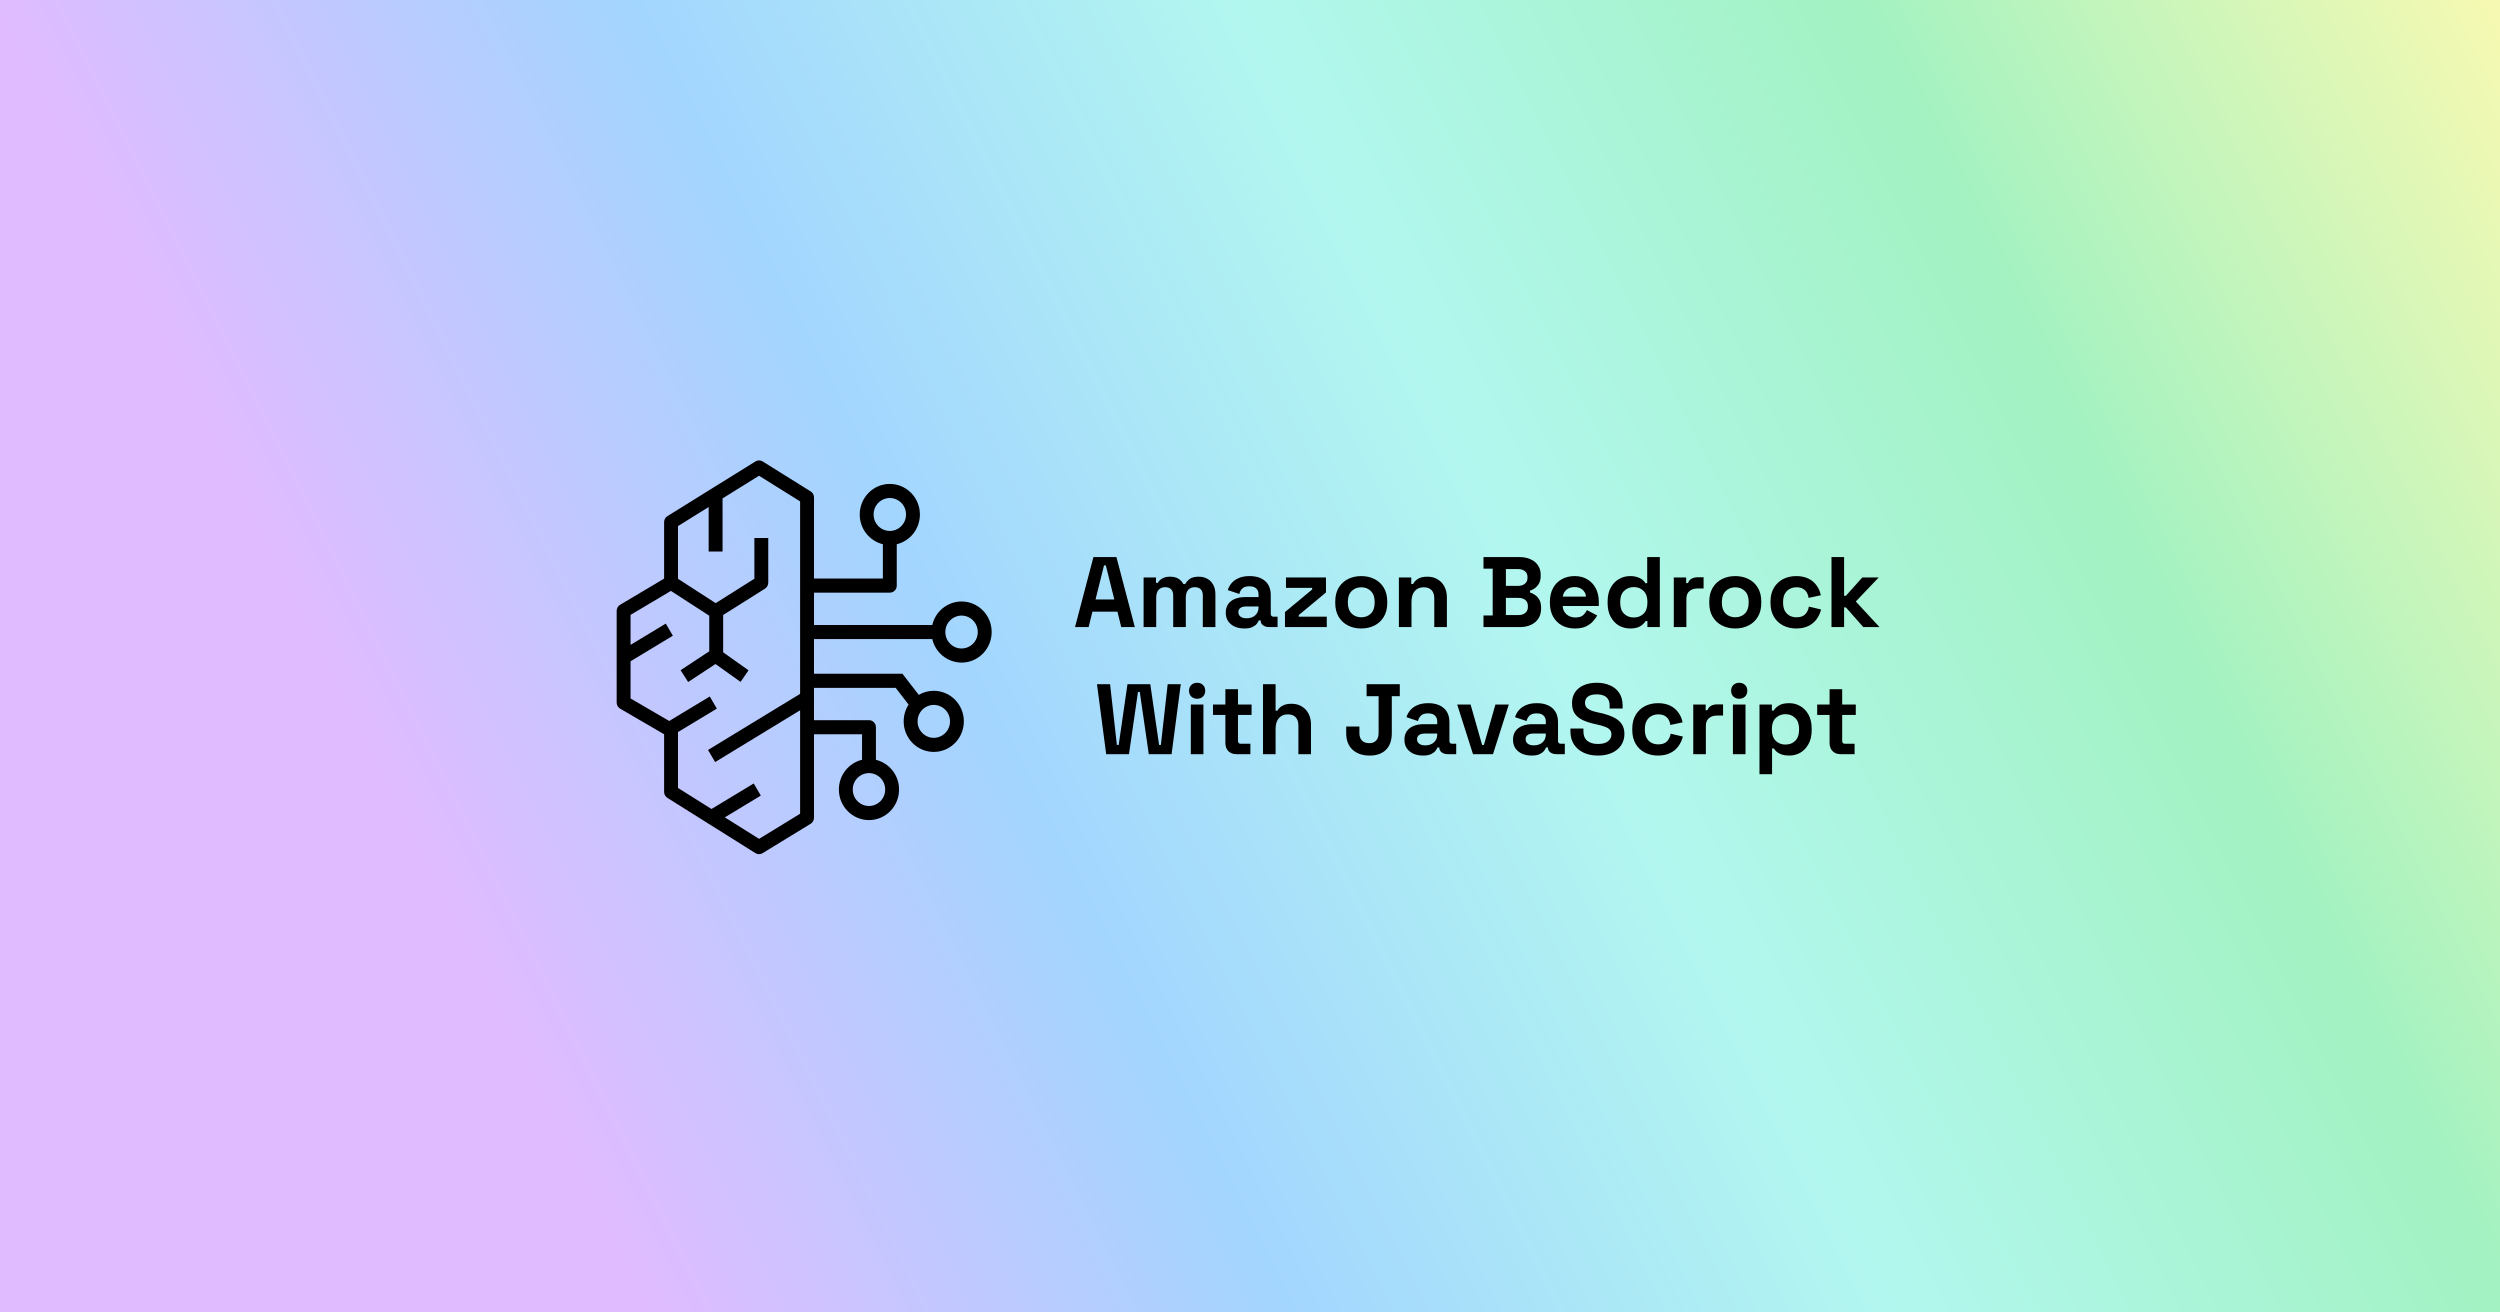 <svg width="1200" height="630" viewBox="0 0 1200 630" fill="none" xmlns="http://www.w3.org/2000/svg">
    <rect width="1200" height="630" fill="#1E1E1E" />
    <rect width="1200" height="630" fill="url(#paint0_linear_0_1)" />
    <path
        d="M516.012 301L524.844 267.4H535.884L544.716 301H538.188L536.364 293.608H524.364L522.54 301H516.012ZM525.852 287.752H534.876L530.796 271.384H529.932L525.852 287.752ZM548.93 301V277.192H554.882V279.784H555.746C556.162 278.984 556.85 278.296 557.81 277.72C558.77 277.112 560.034 276.808 561.602 276.808C563.298 276.808 564.658 277.144 565.682 277.816C566.706 278.456 567.49 279.304 568.034 280.36H568.898C569.442 279.336 570.21 278.488 571.202 277.816C572.194 277.144 573.602 276.808 575.426 276.808C576.898 276.808 578.226 277.128 579.41 277.768C580.626 278.376 581.586 279.32 582.29 280.6C583.026 281.848 583.394 283.432 583.394 285.352V301H577.346V285.784C577.346 284.472 577.01 283.496 576.338 282.856C575.666 282.184 574.722 281.848 573.506 281.848C572.13 281.848 571.058 282.296 570.29 283.192C569.554 284.056 569.186 285.304 569.186 286.936V301H563.138V285.784C563.138 284.472 562.802 283.496 562.13 282.856C561.458 282.184 560.514 281.848 559.298 281.848C557.922 281.848 556.85 282.296 556.082 283.192C555.346 284.056 554.978 285.304 554.978 286.936V301H548.93ZM597.291 301.672C595.595 301.672 594.075 301.384 592.731 300.808C591.387 300.2 590.315 299.336 589.515 298.216C588.747 297.064 588.363 295.672 588.363 294.04C588.363 292.408 588.747 291.048 589.515 289.96C590.315 288.84 591.403 288.008 592.779 287.464C594.187 286.888 595.787 286.6 597.579 286.6H604.107V285.256C604.107 284.136 603.755 283.224 603.051 282.52C602.347 281.784 601.227 281.416 599.691 281.416C598.187 281.416 597.067 281.768 596.331 282.472C595.595 283.144 595.115 284.024 594.891 285.112L589.323 283.24C589.707 282.024 590.315 280.92 591.147 279.928C592.011 278.904 593.147 278.088 594.555 277.48C595.995 276.84 597.739 276.52 599.787 276.52C602.923 276.52 605.403 277.304 607.227 278.872C609.051 280.44 609.963 282.712 609.963 285.688V294.568C609.963 295.528 610.411 296.008 611.307 296.008H613.227V301H609.195C608.011 301 607.035 300.712 606.267 300.136C605.499 299.56 605.115 298.792 605.115 297.832V297.784H604.203C604.075 298.168 603.787 298.68 603.339 299.32C602.891 299.928 602.187 300.472 601.227 300.952C600.267 301.432 598.955 301.672 597.291 301.672ZM598.347 296.776C600.043 296.776 601.419 296.312 602.475 295.384C603.563 294.424 604.107 293.16 604.107 291.592V291.112H598.011C596.891 291.112 596.011 291.352 595.371 291.832C594.731 292.312 594.411 292.984 594.411 293.848C594.411 294.712 594.747 295.416 595.419 295.96C596.091 296.504 597.067 296.776 598.347 296.776ZM616.785 301V293.8L629.841 282.952V282.184H617.265V277.192H636.465V284.392L623.409 295.24V296.008H636.849V301H616.785ZM653.399 301.672C651.031 301.672 648.903 301.192 647.015 300.232C645.127 299.272 643.639 297.88 642.551 296.056C641.463 294.232 640.919 292.04 640.919 289.48V288.712C640.919 286.152 641.463 283.96 642.551 282.136C643.639 280.312 645.127 278.92 647.015 277.96C648.903 277 651.031 276.52 653.399 276.52C655.767 276.52 657.895 277 659.783 277.96C661.671 278.92 663.159 280.312 664.247 282.136C665.335 283.96 665.879 286.152 665.879 288.712V289.48C665.879 292.04 665.335 294.232 664.247 296.056C663.159 297.88 661.671 299.272 659.783 300.232C657.895 301.192 655.767 301.672 653.399 301.672ZM653.399 296.296C655.255 296.296 656.791 295.704 658.007 294.52C659.223 293.304 659.831 291.576 659.831 289.336V288.856C659.831 286.616 659.223 284.904 658.007 283.72C656.823 282.504 655.287 281.896 653.399 281.896C651.543 281.896 650.007 282.504 648.791 283.72C647.575 284.904 646.967 286.616 646.967 288.856V289.336C646.967 291.576 647.575 293.304 648.791 294.52C650.007 295.704 651.543 296.296 653.399 296.296ZM671.462 301V277.192H677.414V280.312H678.278C678.662 279.48 679.382 278.696 680.438 277.96C681.494 277.192 683.094 276.808 685.238 276.808C687.094 276.808 688.71 277.24 690.086 278.104C691.494 278.936 692.582 280.104 693.35 281.608C694.118 283.08 694.502 284.808 694.502 286.792V301H688.454V287.272C688.454 285.48 688.006 284.136 687.11 283.24C686.246 282.344 684.998 281.896 683.366 281.896C681.51 281.896 680.07 282.52 679.046 283.768C678.022 284.984 677.51 286.696 677.51 288.904V301H671.462ZM712.075 301V295.432H716.491V272.968H712.075V267.4H729.355C731.403 267.4 733.179 267.752 734.683 268.456C736.219 269.128 737.403 270.104 738.235 271.384C739.099 272.632 739.531 274.136 739.531 275.896V276.376C739.531 277.912 739.243 279.176 738.667 280.168C738.091 281.128 737.403 281.88 736.603 282.424C735.835 282.936 735.099 283.304 734.395 283.528V284.392C735.099 284.584 735.867 284.952 736.699 285.496C737.531 286.008 738.235 286.76 738.811 287.752C739.419 288.744 739.723 290.04 739.723 291.64V292.12C739.723 293.976 739.291 295.576 738.427 296.92C737.563 298.232 736.363 299.24 734.827 299.944C733.323 300.648 731.563 301 729.547 301H712.075ZM722.827 295.24H728.779C730.155 295.24 731.259 294.904 732.091 294.232C732.955 293.56 733.387 292.6 733.387 291.352V290.872C733.387 289.624 732.971 288.664 732.139 287.992C731.307 287.32 730.187 286.984 728.779 286.984H722.827V295.24ZM722.827 281.224H728.683C729.995 281.224 731.067 280.888 731.899 280.216C732.763 279.544 733.195 278.616 733.195 277.432V276.952C733.195 275.736 732.779 274.808 731.947 274.168C731.115 273.496 730.027 273.16 728.683 273.16H722.827V281.224ZM755.95 301.672C753.582 301.672 751.486 301.176 749.662 300.184C747.87 299.16 746.462 297.736 745.438 295.912C744.446 294.056 743.95 291.88 743.95 289.384V288.808C743.95 286.312 744.446 284.152 745.438 282.328C746.43 280.472 747.822 279.048 749.614 278.056C751.406 277.032 753.486 276.52 755.854 276.52C758.19 276.52 760.222 277.048 761.95 278.104C763.678 279.128 765.022 280.568 765.982 282.424C766.942 284.248 767.422 286.376 767.422 288.808V290.872H750.094C750.158 292.504 750.766 293.832 751.918 294.856C753.07 295.88 754.478 296.392 756.142 296.392C757.838 296.392 759.086 296.024 759.886 295.288C760.686 294.552 761.294 293.736 761.71 292.84L766.654 295.432C766.206 296.264 765.55 297.176 764.686 298.168C763.854 299.128 762.734 299.96 761.326 300.664C759.918 301.336 758.126 301.672 755.95 301.672ZM750.142 286.36H761.278C761.15 284.984 760.59 283.88 759.598 283.048C758.638 282.216 757.374 281.8 755.806 281.8C754.174 281.8 752.878 282.216 751.918 283.048C750.958 283.88 750.366 284.984 750.142 286.36ZM782.405 301.672C780.517 301.672 778.741 301.208 777.077 300.28C775.445 299.32 774.133 297.928 773.141 296.104C772.149 294.28 771.653 292.072 771.653 289.48V288.712C771.653 286.12 772.149 283.912 773.141 282.088C774.133 280.264 775.445 278.888 777.077 277.96C778.709 277 780.485 276.52 782.405 276.52C783.845 276.52 785.045 276.696 786.005 277.048C786.997 277.368 787.797 277.784 788.405 278.296C789.013 278.808 789.477 279.352 789.797 279.928H790.661V267.4H796.709V301H790.757V298.12H789.893C789.349 299.016 788.501 299.832 787.349 300.568C786.229 301.304 784.581 301.672 782.405 301.672ZM784.229 296.392C786.085 296.392 787.637 295.8 788.885 294.616C790.133 293.4 790.757 291.64 790.757 289.336V288.856C790.757 286.552 790.133 284.808 788.885 283.624C787.669 282.408 786.117 281.8 784.229 281.8C782.373 281.8 780.821 282.408 779.573 283.624C778.325 284.808 777.701 286.552 777.701 288.856V289.336C777.701 291.64 778.325 293.4 779.573 294.616C780.821 295.8 782.373 296.392 784.229 296.392ZM803.415 301V277.192H809.367V279.88H810.231C810.583 278.92 811.159 278.216 811.959 277.768C812.791 277.32 813.751 277.096 814.839 277.096H817.719V282.472H814.743C813.207 282.472 811.943 282.888 810.951 283.72C809.959 284.52 809.463 285.768 809.463 287.464V301H803.415ZM832.93 301.672C830.562 301.672 828.434 301.192 826.546 300.232C824.658 299.272 823.17 297.88 822.082 296.056C820.994 294.232 820.45 292.04 820.45 289.48V288.712C820.45 286.152 820.994 283.96 822.082 282.136C823.17 280.312 824.658 278.92 826.546 277.96C828.434 277 830.562 276.52 832.93 276.52C835.298 276.52 837.426 277 839.314 277.96C841.202 278.92 842.69 280.312 843.778 282.136C844.866 283.96 845.41 286.152 845.41 288.712V289.48C845.41 292.04 844.866 294.232 843.778 296.056C842.69 297.88 841.202 299.272 839.314 300.232C837.426 301.192 835.298 301.672 832.93 301.672ZM832.93 296.296C834.786 296.296 836.322 295.704 837.538 294.52C838.754 293.304 839.362 291.576 839.362 289.336V288.856C839.362 286.616 838.754 284.904 837.538 283.72C836.354 282.504 834.818 281.896 832.93 281.896C831.074 281.896 829.538 282.504 828.322 283.72C827.106 284.904 826.498 286.616 826.498 288.856V289.336C826.498 291.576 827.106 293.304 828.322 294.52C829.538 295.704 831.074 296.296 832.93 296.296ZM862.177 301.672C859.873 301.672 857.777 301.192 855.889 300.232C854.033 299.272 852.561 297.88 851.473 296.056C850.385 294.232 849.841 292.024 849.841 289.432V288.76C849.841 286.168 850.385 283.96 851.473 282.136C852.561 280.312 854.033 278.92 855.889 277.96C857.777 277 859.873 276.52 862.177 276.52C864.449 276.52 866.401 276.92 868.033 277.72C869.665 278.52 870.977 279.624 871.969 281.032C872.993 282.408 873.665 283.976 873.985 285.736L868.129 286.984C868.001 286.024 867.713 285.16 867.265 284.392C866.817 283.624 866.177 283.016 865.345 282.568C864.545 282.12 863.537 281.896 862.321 281.896C861.105 281.896 860.001 282.168 859.009 282.712C858.049 283.224 857.281 284.008 856.705 285.064C856.161 286.088 855.889 287.352 855.889 288.856V289.336C855.889 290.84 856.161 292.12 856.705 293.176C857.281 294.2 858.049 294.984 859.009 295.528C860.001 296.04 861.105 296.296 862.321 296.296C864.145 296.296 865.521 295.832 866.449 294.904C867.409 293.944 868.017 292.696 868.273 291.16L874.129 292.552C873.713 294.248 872.993 295.8 871.969 297.208C870.977 298.584 869.665 299.672 868.033 300.472C866.401 301.272 864.449 301.672 862.177 301.672ZM879.118 301V267.4H885.166V285.976H886.03L893.902 277.192H901.774L890.782 288.712L902.158 301H894.382L886.03 291.544H885.166V301H879.118ZM530.965 362L526.549 328.4H532.837L536.101 357.584H536.965L541.189 328.4H552.133L556.357 357.584H557.221L560.485 328.4H566.773L562.357 362H551.413L547.093 332.144H546.229L541.909 362H530.965ZM571.594 362V338.192H577.642V362H571.594ZM574.618 335.408C573.53 335.408 572.602 335.056 571.834 334.352C571.098 333.648 570.73 332.72 570.73 331.568C570.73 330.416 571.098 329.488 571.834 328.784C572.602 328.08 573.53 327.728 574.618 327.728C575.738 327.728 576.666 328.08 577.402 328.784C578.138 329.488 578.506 330.416 578.506 331.568C578.506 332.72 578.138 333.648 577.402 334.352C576.666 335.056 575.738 335.408 574.618 335.408ZM593.464 362C591.896 362 590.616 361.52 589.624 360.56C588.664 359.568 588.184 358.256 588.184 356.624V343.184H582.232V338.192H588.184V330.8H594.232V338.192H600.76V343.184H594.232V355.568C594.232 356.528 594.68 357.008 595.576 357.008H600.184V362H593.464ZM606.235 362V328.4H612.283V341.12H613.147C613.403 340.608 613.803 340.096 614.347 339.584C614.891 339.072 615.611 338.656 616.507 338.336C617.435 337.984 618.603 337.808 620.011 337.808C621.867 337.808 623.483 338.24 624.859 339.104C626.267 339.936 627.355 341.104 628.123 342.608C628.891 344.08 629.275 345.808 629.275 347.792V362H623.227V348.272C623.227 346.48 622.779 345.136 621.883 344.24C621.019 343.344 619.771 342.896 618.139 342.896C616.283 342.896 614.843 343.52 613.819 344.768C612.795 345.984 612.283 347.696 612.283 349.904V362H606.235ZM657.457 362.672C654.001 362.672 651.249 361.728 649.201 359.84C647.185 357.952 646.177 355.312 646.177 351.92V348.752H652.513V351.92C652.513 353.424 652.929 354.608 653.761 355.472C654.593 356.304 655.761 356.72 657.265 356.72C658.673 356.72 659.761 356.304 660.529 355.472C661.329 354.64 661.729 353.456 661.729 351.92V334.16H655.969V328.4H671.905V334.16H668.065V351.92C668.065 355.408 667.121 358.08 665.233 359.936C663.345 361.76 660.753 362.672 657.457 362.672ZM683.049 362.672C681.353 362.672 679.833 362.384 678.489 361.808C677.145 361.2 676.073 360.336 675.273 359.216C674.505 358.064 674.121 356.672 674.121 355.04C674.121 353.408 674.505 352.048 675.273 350.96C676.073 349.84 677.161 349.008 678.537 348.464C679.945 347.888 681.545 347.6 683.337 347.6H689.865V346.256C689.865 345.136 689.513 344.224 688.809 343.52C688.105 342.784 686.985 342.416 685.449 342.416C683.945 342.416 682.825 342.768 682.089 343.472C681.353 344.144 680.873 345.024 680.649 346.112L675.081 344.24C675.465 343.024 676.073 341.92 676.905 340.928C677.769 339.904 678.905 339.088 680.313 338.48C681.753 337.84 683.497 337.52 685.545 337.52C688.681 337.52 691.161 338.304 692.985 339.872C694.809 341.44 695.721 343.712 695.721 346.688V355.568C695.721 356.528 696.169 357.008 697.065 357.008H698.985V362H694.953C693.769 362 692.793 361.712 692.025 361.136C691.257 360.56 690.873 359.792 690.873 358.832V358.784H689.961C689.833 359.168 689.545 359.68 689.097 360.32C688.649 360.928 687.945 361.472 686.985 361.952C686.025 362.432 684.713 362.672 683.049 362.672ZM684.105 357.776C685.801 357.776 687.177 357.312 688.233 356.384C689.321 355.424 689.865 354.16 689.865 352.592V352.112H683.769C682.649 352.112 681.769 352.352 681.129 352.832C680.489 353.312 680.169 353.984 680.169 354.848C680.169 355.712 680.505 356.416 681.177 356.96C681.849 357.504 682.825 357.776 684.105 357.776ZM707.04 362L699.456 338.192H705.888L711.408 357.584H712.272L717.792 338.192H724.224L716.64 362H707.04ZM735.174 362.672C733.478 362.672 731.958 362.384 730.614 361.808C729.27 361.2 728.198 360.336 727.398 359.216C726.63 358.064 726.246 356.672 726.246 355.04C726.246 353.408 726.63 352.048 727.398 350.96C728.198 349.84 729.286 349.008 730.662 348.464C732.07 347.888 733.67 347.6 735.462 347.6H741.99V346.256C741.99 345.136 741.638 344.224 740.934 343.52C740.23 342.784 739.11 342.416 737.574 342.416C736.07 342.416 734.95 342.768 734.214 343.472C733.478 344.144 732.998 345.024 732.774 346.112L727.206 344.24C727.59 343.024 728.198 341.92 729.03 340.928C729.894 339.904 731.03 339.088 732.438 338.48C733.878 337.84 735.622 337.52 737.67 337.52C740.806 337.52 743.286 338.304 745.11 339.872C746.934 341.44 747.846 343.712 747.846 346.688V355.568C747.846 356.528 748.294 357.008 749.19 357.008H751.11V362H747.078C745.894 362 744.918 361.712 744.15 361.136C743.382 360.56 742.998 359.792 742.998 358.832V358.784H742.086C741.958 359.168 741.67 359.68 741.222 360.32C740.774 360.928 740.07 361.472 739.11 361.952C738.15 362.432 736.838 362.672 735.174 362.672ZM736.23 357.776C737.926 357.776 739.302 357.312 740.358 356.384C741.446 355.424 741.99 354.16 741.99 352.592V352.112H735.894C734.774 352.112 733.894 352.352 733.254 352.832C732.614 353.312 732.294 353.984 732.294 354.848C732.294 355.712 732.63 356.416 733.302 356.96C733.974 357.504 734.95 357.776 736.23 357.776ZM767.004 362.672C764.412 362.672 762.124 362.208 760.14 361.28C758.156 360.352 756.604 359.024 755.484 357.296C754.364 355.568 753.804 353.488 753.804 351.056V349.712H760.044V351.056C760.044 353.072 760.668 354.592 761.916 355.616C763.164 356.608 764.86 357.104 767.004 357.104C769.18 357.104 770.796 356.672 771.852 355.808C772.94 354.944 773.484 353.84 773.484 352.496C773.484 351.568 773.212 350.816 772.668 350.24C772.156 349.664 771.388 349.2 770.364 348.848C769.372 348.464 768.156 348.112 766.716 347.792L765.612 347.552C763.308 347.04 761.324 346.4 759.66 345.632C758.028 344.832 756.764 343.792 755.868 342.512C755.004 341.232 754.572 339.568 754.572 337.52C754.572 335.472 755.052 333.728 756.012 332.288C757.004 330.816 758.38 329.696 760.14 328.928C761.932 328.128 764.028 327.728 766.428 327.728C768.828 327.728 770.956 328.144 772.812 328.976C774.7 329.776 776.172 330.992 777.228 332.624C778.316 334.224 778.86 336.24 778.86 338.672V340.112H772.62V338.672C772.62 337.392 772.364 336.368 771.852 335.6C771.372 334.8 770.668 334.224 769.74 333.872C768.812 333.488 767.708 333.296 766.428 333.296C764.508 333.296 763.084 333.664 762.156 334.4C761.26 335.104 760.812 336.08 760.812 337.328C760.812 338.16 761.02 338.864 761.436 339.44C761.884 340.016 762.54 340.496 763.404 340.88C764.268 341.264 765.372 341.6 766.716 341.888L767.82 342.128C770.22 342.64 772.3 343.296 774.06 344.096C775.852 344.896 777.244 345.952 778.236 347.264C779.228 348.576 779.724 350.256 779.724 352.304C779.724 354.352 779.196 356.16 778.14 357.728C777.116 359.264 775.644 360.48 773.724 361.376C771.836 362.24 769.596 362.672 767.004 362.672ZM795.825 362.672C793.521 362.672 791.425 362.192 789.537 361.232C787.681 360.272 786.209 358.88 785.121 357.056C784.033 355.232 783.489 353.024 783.489 350.432V349.76C783.489 347.168 784.033 344.96 785.121 343.136C786.209 341.312 787.681 339.92 789.537 338.96C791.425 338 793.521 337.52 795.825 337.52C798.097 337.52 800.049 337.92 801.681 338.72C803.313 339.52 804.625 340.624 805.617 342.032C806.641 343.408 807.313 344.976 807.633 346.736L801.777 347.984C801.649 347.024 801.361 346.16 800.913 345.392C800.465 344.624 799.825 344.016 798.993 343.568C798.193 343.12 797.185 342.896 795.969 342.896C794.753 342.896 793.649 343.168 792.657 343.712C791.697 344.224 790.929 345.008 790.353 346.064C789.809 347.088 789.537 348.352 789.537 349.856V350.336C789.537 351.84 789.809 353.12 790.353 354.176C790.929 355.2 791.697 355.984 792.657 356.528C793.649 357.04 794.753 357.296 795.969 357.296C797.793 357.296 799.169 356.832 800.097 355.904C801.057 354.944 801.665 353.696 801.921 352.16L807.777 353.552C807.361 355.248 806.641 356.8 805.617 358.208C804.625 359.584 803.313 360.672 801.681 361.472C800.049 362.272 798.097 362.672 795.825 362.672ZM812.766 362V338.192H818.718V340.88H819.582C819.934 339.92 820.51 339.216 821.31 338.768C822.142 338.32 823.102 338.096 824.19 338.096H827.07V343.472H824.094C822.558 343.472 821.294 343.888 820.302 344.72C819.31 345.52 818.814 346.768 818.814 348.464V362H812.766ZM831.798 362V338.192H837.846V362H831.798ZM834.822 335.408C833.734 335.408 832.806 335.056 832.038 334.352C831.302 333.648 830.934 332.72 830.934 331.568C830.934 330.416 831.302 329.488 832.038 328.784C832.806 328.08 833.734 327.728 834.822 327.728C835.942 327.728 836.87 328.08 837.606 328.784C838.342 329.488 838.71 330.416 838.71 331.568C838.71 332.72 838.342 333.648 837.606 334.352C836.87 335.056 835.942 335.408 834.822 335.408ZM844.548 371.6V338.192H850.5V341.072H851.364C851.908 340.144 852.756 339.328 853.908 338.624C855.06 337.888 856.708 337.52 858.852 337.52C860.772 337.52 862.548 338 864.18 338.96C865.812 339.888 867.124 341.264 868.116 343.088C869.108 344.912 869.604 347.12 869.604 349.712V350.48C869.604 353.072 869.108 355.28 868.116 357.104C867.124 358.928 865.812 360.32 864.18 361.28C862.548 362.208 860.772 362.672 858.852 362.672C857.412 362.672 856.196 362.496 855.204 362.144C854.244 361.824 853.46 361.408 852.852 360.896C852.276 360.352 851.812 359.808 851.46 359.264H850.596V371.6H844.548ZM857.028 357.392C858.916 357.392 860.468 356.8 861.684 355.616C862.932 354.4 863.556 352.64 863.556 350.336V349.856C863.556 347.552 862.932 345.808 861.684 344.624C860.436 343.408 858.884 342.8 857.028 342.8C855.172 342.8 853.62 343.408 852.372 344.624C851.124 345.808 850.5 347.552 850.5 349.856V350.336C850.5 352.64 851.124 354.4 852.372 355.616C853.62 356.8 855.172 357.392 857.028 357.392ZM883.48 362C881.912 362 880.632 361.52 879.64 360.56C878.68 359.568 878.2 358.256 878.2 356.624V343.184H872.248V338.192H878.2V330.8H884.248V338.192H890.776V343.184H884.248V355.568C884.248 356.528 884.696 357.008 885.592 357.008H890.2V362H883.48Z"
        fill="black" />
    <path fill-rule="evenodd" clip-rule="evenodd"
        d="M390.71 345.683H417.109C418.943 345.683 420.443 347.203 420.443 349.068V364.703C423.622 365.489 426.446 367.323 428.46 369.911C430.475 372.499 431.563 375.691 431.551 378.973C431.551 387.074 425.08 393.646 417.109 393.646C409.129 393.646 402.658 387.074 402.658 378.973C402.658 372.04 407.406 366.224 413.774 364.695V352.453H390.718V392.512C390.721 393.094 390.574 393.667 390.291 394.176C390.009 394.684 389.601 395.111 389.107 395.416L366.051 409.514C365.528 409.835 364.926 410.003 364.313 410C363.7 409.997 363.1 409.823 362.58 409.497L320.359 382.985C319.872 382.679 319.47 382.253 319.193 381.748C318.916 381.243 318.771 380.675 318.773 380.098V352.444L297.68 340.159C297.2 339.88 296.796 339.488 296.503 339.016C296.21 338.544 296.038 338.007 296 337.453V337.221V293.218C296 292.015 296.626 290.898 297.646 290.297L318.773 277.737V250.623C318.773 249.515 319.305 248.484 320.187 247.857L320.367 247.737L362.597 221.5C363.12 221.173 363.724 221 364.341 221C364.958 221 365.562 221.173 366.085 221.5L389.141 235.89C389.628 236.196 390.03 236.622 390.307 237.127C390.585 237.632 390.729 238.2 390.727 238.776V277.702H423.777V261.233C420.596 260.447 417.771 258.612 415.756 256.022C413.742 253.432 412.654 250.239 412.669 246.955C412.669 238.854 419.14 232.282 427.111 232.282C435.091 232.282 441.553 238.854 441.553 246.955C441.553 253.888 436.813 259.704 430.445 261.233V281.087C430.448 281.529 430.365 281.967 430.199 282.376C430.033 282.786 429.788 283.158 429.479 283.473C429.169 283.787 428.8 284.037 428.394 284.209C427.988 284.38 427.552 284.47 427.111 284.472H390.727V299.987H447.501C448.231 296.793 450.016 293.94 452.568 291.892C455.121 289.844 458.289 288.722 461.558 288.707C469.529 288.707 476 295.271 476 303.372C476 311.473 469.537 318.046 461.558 318.046C458.288 318.031 455.118 316.907 452.566 314.857C450.014 312.808 448.229 309.953 447.501 306.757H390.71V323.398H433.162L441.005 333.535C443.189 332.255 445.674 331.582 448.204 331.585C456.184 331.585 462.646 338.149 462.646 346.25C462.646 354.351 456.184 360.923 448.204 360.923C440.233 360.923 433.762 354.351 433.762 346.25C433.762 343.277 434.636 340.511 436.128 338.2L429.922 330.167H390.71V345.683ZM364.337 228.355L346.826 239.232V264.73H340.158V243.373L325.441 252.522V277.822L343.526 289.506L362.1 277.788V258.235H368.768V279.678C368.768 280.847 368.168 281.938 367.191 282.556L347.109 295.211V313.089L359.297 321.757L355.474 327.307L343.423 318.733L330.31 327.367L326.684 321.697L340.441 312.633V295.537L322.039 283.63L302.668 295.142V309.54L319.57 299.326L322.982 305.142L302.668 317.418V335.262L321.233 346.069L340.689 334.317L344.092 340.133L325.441 351.396V378.217L341.521 388.311L361.791 376.061L365.202 381.885L347.915 392.332L364.354 402.65L384.05 390.597V340.941L343.269 365.794L339.841 359.995L384.05 333.054V240.666L364.337 228.355ZM417.109 371.086C416.079 371.092 415.062 371.301 414.113 371.702C413.165 372.102 412.304 372.686 411.582 373.42C410.859 374.154 410.287 375.024 409.9 375.98C409.513 376.936 409.318 377.959 409.326 378.99C409.326 383.346 412.806 386.877 417.109 386.877C418.136 386.87 419.152 386.66 420.099 386.26C421.046 385.86 421.905 385.276 422.627 384.543C423.349 383.81 423.919 382.941 424.306 381.987C424.694 381.033 424.889 380.012 424.882 378.982C424.89 377.951 424.695 376.929 424.309 375.973C423.922 375.018 423.352 374.149 422.63 373.415C421.908 372.681 421.049 372.096 420.101 371.695C419.154 371.294 418.137 371.093 417.109 371.086ZM448.221 338.355C447.192 338.36 446.174 338.569 445.226 338.97C444.278 339.37 443.417 339.954 442.694 340.688C441.971 341.423 441.4 342.292 441.013 343.248C440.626 344.204 440.431 345.227 440.439 346.258C440.439 350.623 443.919 354.162 448.213 354.162C449.242 354.157 450.26 353.948 451.208 353.547C452.157 353.147 453.017 352.563 453.74 351.828C454.463 351.094 455.034 350.224 455.421 349.269C455.808 348.313 456.003 347.29 455.995 346.258C456.003 345.227 455.808 344.204 455.421 343.248C455.034 342.292 454.463 341.423 453.74 340.688C453.017 339.954 452.157 339.37 451.208 338.97C450.26 338.569 449.25 338.36 448.221 338.355ZM461.549 295.486C460.52 295.491 459.502 295.7 458.554 296.101C457.605 296.501 456.745 297.085 456.022 297.819C455.299 298.553 454.728 299.423 454.341 300.379C453.954 301.335 453.759 302.358 453.767 303.389C453.767 307.745 457.255 311.276 461.549 311.276C462.577 311.269 463.593 311.06 464.54 310.659C465.487 310.259 466.346 309.675 467.068 308.942C467.789 308.209 468.36 307.341 468.747 306.386C469.134 305.432 469.33 304.411 469.323 303.381C469.331 302.35 469.136 301.328 468.75 300.373C468.363 299.417 467.793 298.548 467.071 297.814C466.349 297.08 465.489 296.496 464.542 296.095C463.595 295.694 462.578 295.484 461.549 295.477V295.486ZM427.102 239.043C426.074 239.049 425.057 239.259 424.11 239.66C423.162 240.061 422.303 240.645 421.581 241.379C420.859 242.113 420.288 242.983 419.902 243.938C419.515 244.893 419.321 245.916 419.328 246.946C419.328 251.311 422.808 254.85 427.102 254.85C428.131 254.844 429.149 254.635 430.098 254.235C431.046 253.835 431.906 253.251 432.629 252.516C433.352 251.782 433.923 250.912 434.311 249.957C434.698 249.001 434.893 247.978 434.885 246.946C434.893 245.915 434.698 244.892 434.311 243.936C433.923 242.98 433.352 242.111 432.629 241.376C431.906 240.642 431.046 240.058 430.098 239.658C429.149 239.257 428.131 239.048 427.102 239.043Z"
        fill="black" />
    <defs>
        <linearGradient id="paint0_linear_0_1" x1="4.84383e-05" y1="614.305" x2="1200" y2="15.695"
            gradientUnits="userSpaceOnUse">
            <stop offset="0.202" stop-color="#E0BBFF" />
            <stop offset="0.404" stop-color="#A3D5FF" />
            <stop offset="0.601" stop-color="#B2F7EF" />
            <stop offset="0.798" stop-color="#A2F2C2" />
            <stop offset="1" stop-color="#F5F9B2" />
        </linearGradient>
    </defs>
</svg>